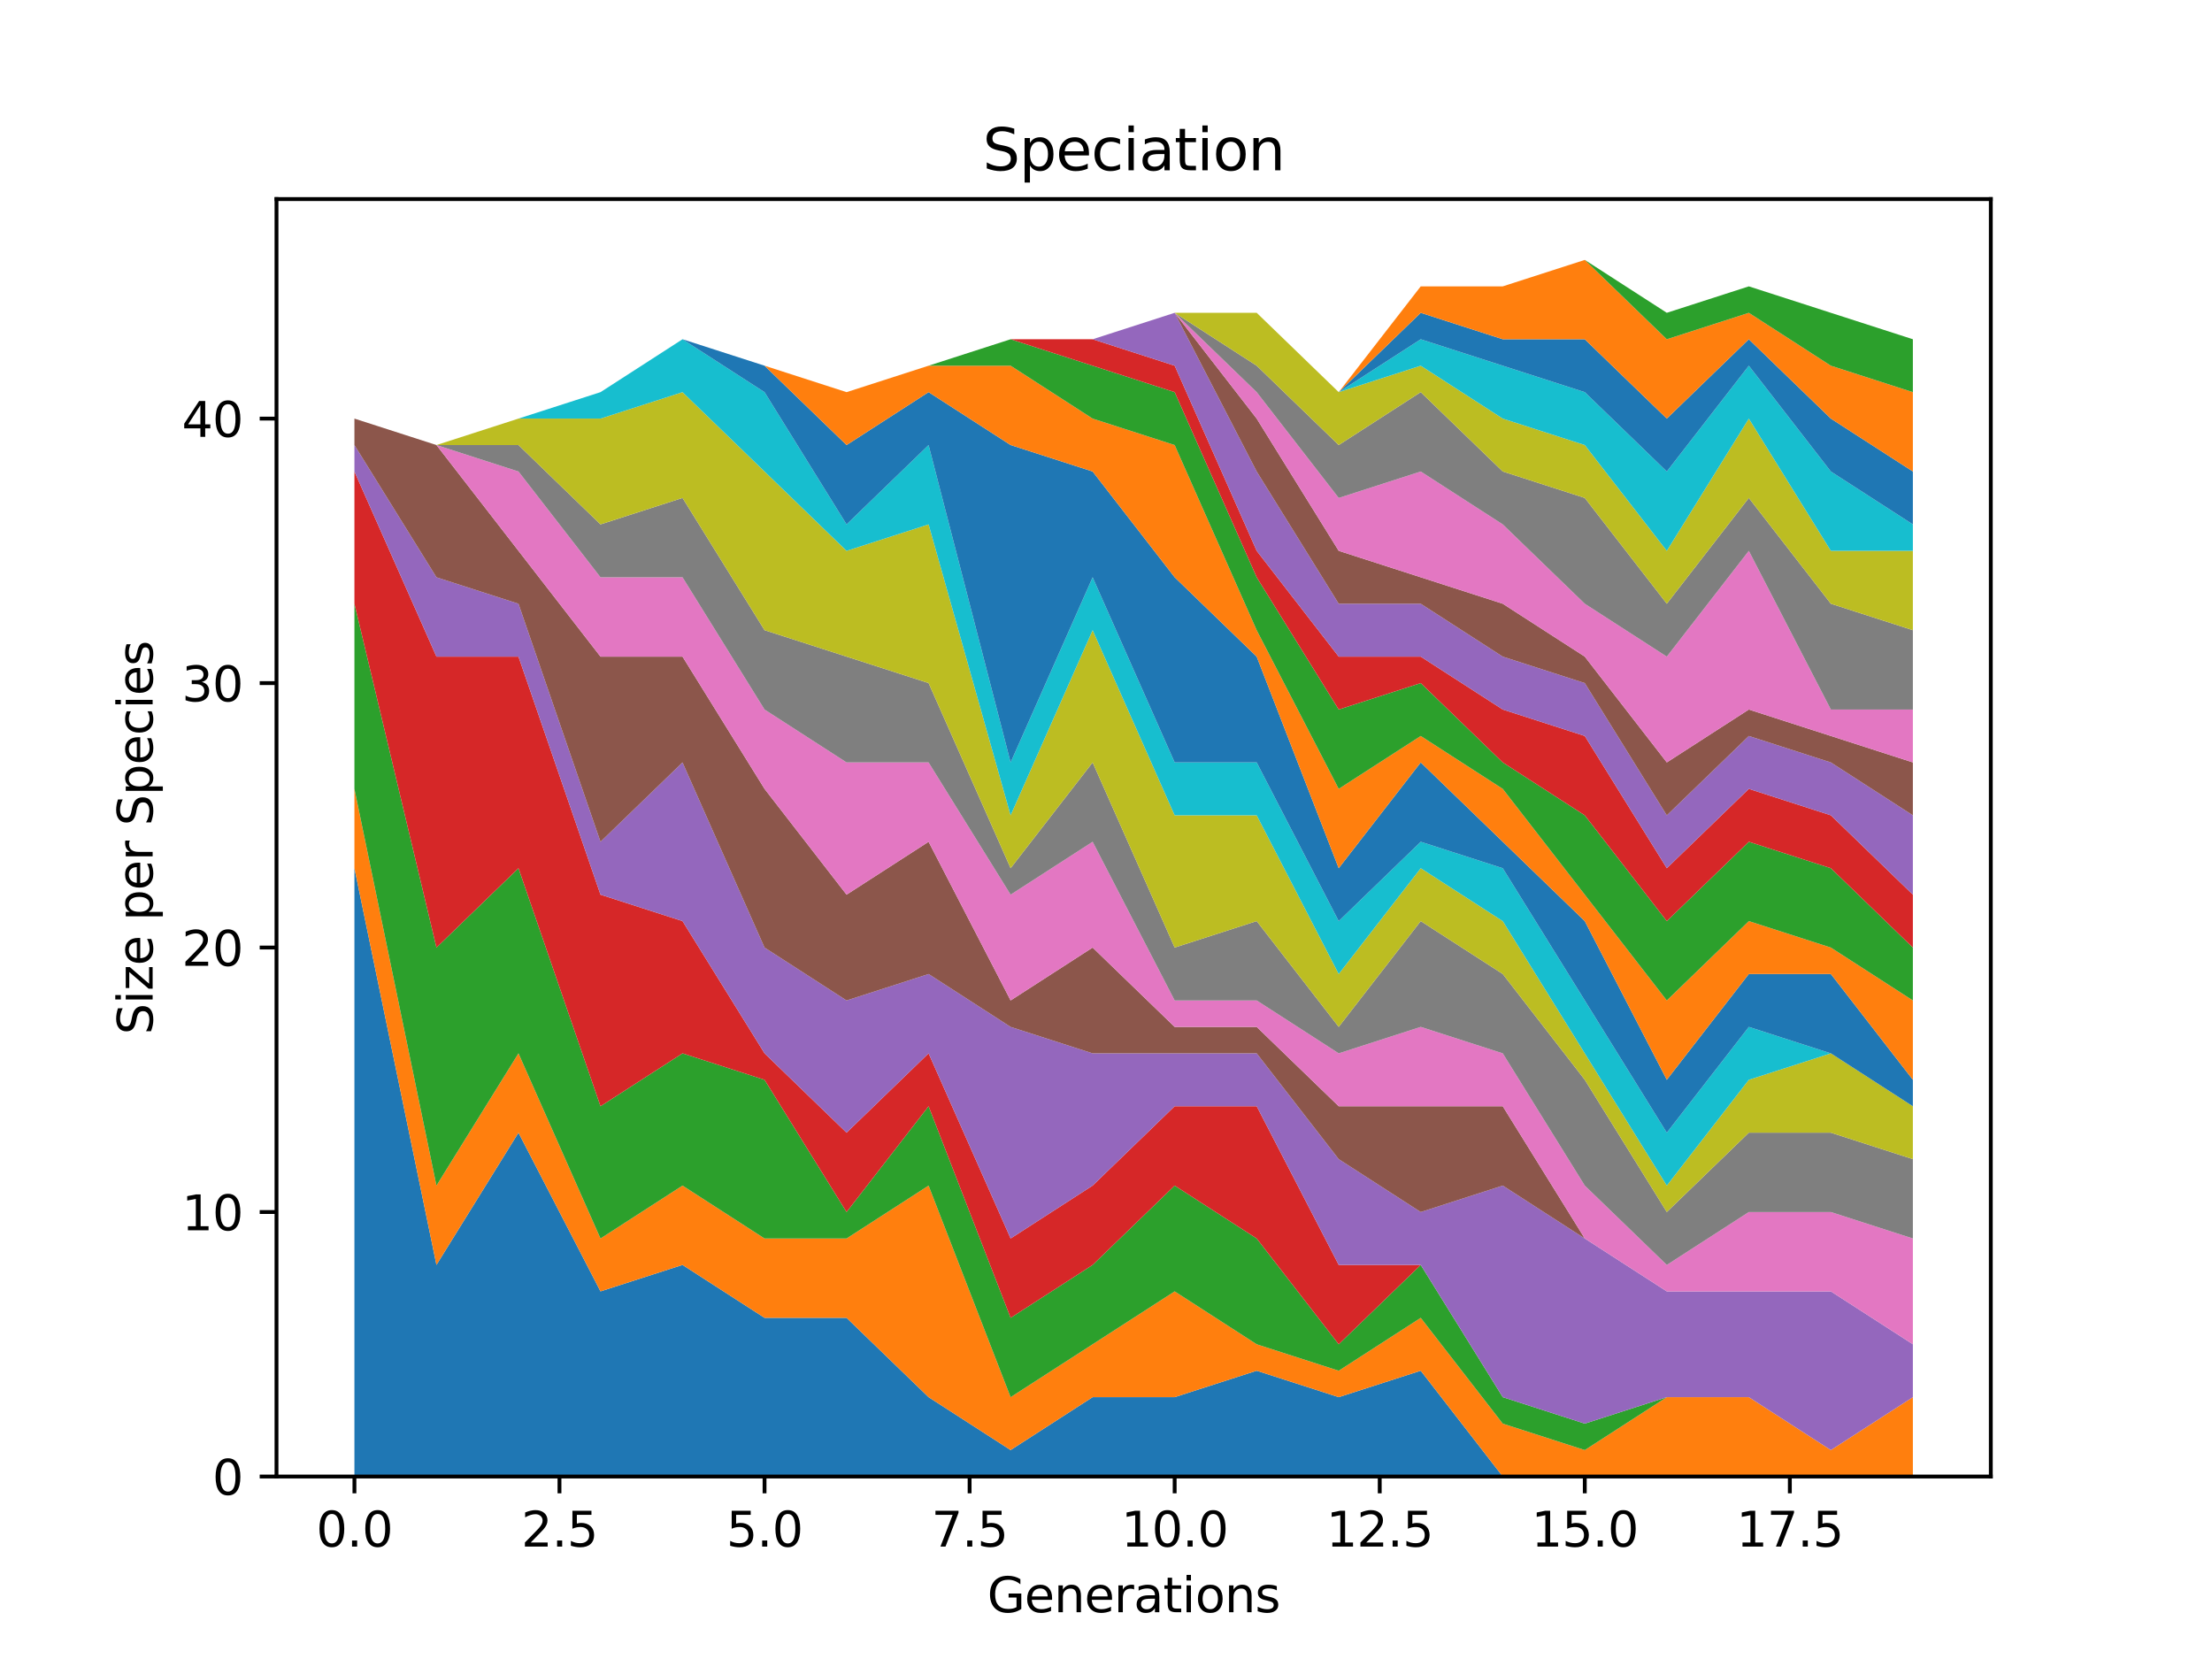 <?xml version="1.0" encoding="utf-8" standalone="no"?>
<!DOCTYPE svg PUBLIC "-//W3C//DTD SVG 1.1//EN"
  "http://www.w3.org/Graphics/SVG/1.1/DTD/svg11.dtd">
<svg xmlns:xlink="http://www.w3.org/1999/xlink" width="460.8pt" height="345.6pt" viewBox="0 0 460.8 345.6" xmlns="http://www.w3.org/2000/svg" version="1.1">
 <defs>
  <style type="text/css">*{stroke-linejoin: round; stroke-linecap: butt}</style>
 </defs>
 <g id="figure_1">
  <g id="patch_1">
   <path d="M 0 345.6 
L 460.8 345.6 
L 460.8 0 
L 0 0 
z
" style="fill: #ffffff"/>
  </g>
  <g id="axes_1">
   <g id="patch_2">
    <path d="M 57.6 307.584 
L 414.72 307.584 
L 414.72 41.472 
L 57.6 41.472 
z
" style="fill: #ffffff"/>
   </g>
   <g id="PolyCollection_1">
    <path d="M 73.833 180.864 
L 73.833 307.584 
L 90.92 307.584 
L 108.007 307.584 
L 125.094 307.584 
L 142.181 307.584 
L 159.268 307.584 
L 176.355 307.584 
L 193.442 307.584 
L 210.529 307.584 
L 227.616 307.584 
L 244.704 307.584 
L 261.791 307.584 
L 278.878 307.584 
L 295.965 307.584 
L 313.052 307.584 
L 330.139 307.584 
L 347.226 307.584 
L 364.313 307.584 
L 381.4 307.584 
L 398.487 307.584 
L 398.487 307.584 
L 398.487 307.584 
L 381.4 307.584 
L 364.313 307.584 
L 347.226 307.584 
L 330.139 307.584 
L 313.052 307.584 
L 295.965 285.546 
L 278.878 291.055 
L 261.791 285.546 
L 244.704 291.055 
L 227.616 291.055 
L 210.529 302.074 
L 193.442 291.055 
L 176.355 274.527 
L 159.268 274.527 
L 142.181 263.507 
L 125.094 269.017 
L 108.007 235.96 
L 90.92 263.507 
L 73.833 180.864 
z
" clip-path="url(#p063fbb8715)" style="fill: #1f77b4"/>
   </g>
   <g id="PolyCollection_2">
    <path d="M 73.833 164.335 
L 73.833 180.864 
L 90.92 263.507 
L 108.007 235.96 
L 125.094 269.017 
L 142.181 263.507 
L 159.268 274.527 
L 176.355 274.527 
L 193.442 291.055 
L 210.529 302.074 
L 227.616 291.055 
L 244.704 291.055 
L 261.791 285.546 
L 278.878 291.055 
L 295.965 285.546 
L 313.052 307.584 
L 330.139 307.584 
L 347.226 307.584 
L 364.313 307.584 
L 381.4 307.584 
L 398.487 307.584 
L 398.487 291.055 
L 398.487 291.055 
L 381.4 302.074 
L 364.313 291.055 
L 347.226 291.055 
L 330.139 302.074 
L 313.052 296.565 
L 295.965 274.527 
L 278.878 285.546 
L 261.791 280.036 
L 244.704 269.017 
L 227.616 280.036 
L 210.529 291.055 
L 193.442 246.979 
L 176.355 257.998 
L 159.268 257.998 
L 142.181 246.979 
L 125.094 257.998 
L 108.007 219.431 
L 90.92 246.979 
L 73.833 164.335 
z
" clip-path="url(#p063fbb8715)" style="fill: #ff7f0e"/>
   </g>
   <g id="PolyCollection_3">
    <path d="M 73.833 125.768 
L 73.833 164.335 
L 90.92 246.979 
L 108.007 219.431 
L 125.094 257.998 
L 142.181 246.979 
L 159.268 257.998 
L 176.355 257.998 
L 193.442 246.979 
L 210.529 291.055 
L 227.616 280.036 
L 244.704 269.017 
L 261.791 280.036 
L 278.878 285.546 
L 295.965 274.527 
L 313.052 296.565 
L 330.139 302.074 
L 347.226 291.055 
L 364.313 291.055 
L 381.4 302.074 
L 398.487 291.055 
L 398.487 291.055 
L 398.487 291.055 
L 381.4 302.074 
L 364.313 291.055 
L 347.226 291.055 
L 330.139 296.565 
L 313.052 291.055 
L 295.965 263.507 
L 278.878 280.036 
L 261.791 257.998 
L 244.704 246.979 
L 227.616 263.507 
L 210.529 274.527 
L 193.442 230.45 
L 176.355 252.488 
L 159.268 224.941 
L 142.181 219.431 
L 125.094 230.45 
L 108.007 180.864 
L 90.92 197.393 
L 73.833 125.768 
z
" clip-path="url(#p063fbb8715)" style="fill: #2ca02c"/>
   </g>
   <g id="PolyCollection_4">
    <path d="M 73.833 98.221 
L 73.833 125.768 
L 90.92 197.393 
L 108.007 180.864 
L 125.094 230.45 
L 142.181 219.431 
L 159.268 224.941 
L 176.355 252.488 
L 193.442 230.45 
L 210.529 274.527 
L 227.616 263.507 
L 244.704 246.979 
L 261.791 257.998 
L 278.878 280.036 
L 295.965 263.507 
L 313.052 291.055 
L 330.139 296.565 
L 347.226 291.055 
L 364.313 291.055 
L 381.4 302.074 
L 398.487 291.055 
L 398.487 291.055 
L 398.487 291.055 
L 381.4 302.074 
L 364.313 291.055 
L 347.226 291.055 
L 330.139 296.565 
L 313.052 291.055 
L 295.965 263.507 
L 278.878 263.507 
L 261.791 230.45 
L 244.704 230.45 
L 227.616 246.979 
L 210.529 257.998 
L 193.442 219.431 
L 176.355 235.96 
L 159.268 219.431 
L 142.181 191.883 
L 125.094 186.374 
L 108.007 136.787 
L 90.92 136.787 
L 73.833 98.221 
z
" clip-path="url(#p063fbb8715)" style="fill: #d62728"/>
   </g>
   <g id="PolyCollection_5">
    <path d="M 73.833 92.711 
L 73.833 98.221 
L 90.92 136.787 
L 108.007 136.787 
L 125.094 186.374 
L 142.181 191.883 
L 159.268 219.431 
L 176.355 235.96 
L 193.442 219.431 
L 210.529 257.998 
L 227.616 246.979 
L 244.704 230.45 
L 261.791 230.45 
L 278.878 263.507 
L 295.965 263.507 
L 313.052 291.055 
L 330.139 296.565 
L 347.226 291.055 
L 364.313 291.055 
L 381.4 302.074 
L 398.487 291.055 
L 398.487 280.036 
L 398.487 280.036 
L 381.4 269.017 
L 364.313 269.017 
L 347.226 269.017 
L 330.139 257.998 
L 313.052 246.979 
L 295.965 252.488 
L 278.878 241.469 
L 261.791 219.431 
L 244.704 219.431 
L 227.616 219.431 
L 210.529 213.921 
L 193.442 202.902 
L 176.355 208.412 
L 159.268 197.393 
L 142.181 158.826 
L 125.094 175.354 
L 108.007 125.768 
L 90.92 120.259 
L 73.833 92.711 
z
" clip-path="url(#p063fbb8715)" style="fill: #9467bd"/>
   </g>
   <g id="PolyCollection_6">
    <path d="M 73.833 87.201 
L 73.833 92.711 
L 90.92 120.259 
L 108.007 125.768 
L 125.094 175.354 
L 142.181 158.826 
L 159.268 197.393 
L 176.355 208.412 
L 193.442 202.902 
L 210.529 213.921 
L 227.616 219.431 
L 244.704 219.431 
L 261.791 219.431 
L 278.878 241.469 
L 295.965 252.488 
L 313.052 246.979 
L 330.139 257.998 
L 347.226 269.017 
L 364.313 269.017 
L 381.4 269.017 
L 398.487 280.036 
L 398.487 280.036 
L 398.487 280.036 
L 381.4 269.017 
L 364.313 269.017 
L 347.226 269.017 
L 330.139 257.998 
L 313.052 230.45 
L 295.965 230.45 
L 278.878 230.45 
L 261.791 213.921 
L 244.704 213.921 
L 227.616 197.393 
L 210.529 208.412 
L 193.442 175.354 
L 176.355 186.374 
L 159.268 164.335 
L 142.181 136.787 
L 125.094 136.787 
L 108.007 114.749 
L 90.92 92.711 
L 73.833 87.201 
z
" clip-path="url(#p063fbb8715)" style="fill: #8c564b"/>
   </g>
   <g id="PolyCollection_7">
    <path d="M 73.833 87.201 
L 73.833 87.201 
L 90.92 92.711 
L 108.007 114.749 
L 125.094 136.787 
L 142.181 136.787 
L 159.268 164.335 
L 176.355 186.374 
L 193.442 175.354 
L 210.529 208.412 
L 227.616 197.393 
L 244.704 213.921 
L 261.791 213.921 
L 278.878 230.45 
L 295.965 230.45 
L 313.052 230.45 
L 330.139 257.998 
L 347.226 269.017 
L 364.313 269.017 
L 381.4 269.017 
L 398.487 280.036 
L 398.487 257.998 
L 398.487 257.998 
L 381.4 252.488 
L 364.313 252.488 
L 347.226 263.507 
L 330.139 246.979 
L 313.052 219.431 
L 295.965 213.921 
L 278.878 219.431 
L 261.791 208.412 
L 244.704 208.412 
L 227.616 175.354 
L 210.529 186.374 
L 193.442 158.826 
L 176.355 158.826 
L 159.268 147.807 
L 142.181 120.259 
L 125.094 120.259 
L 108.007 98.221 
L 90.92 92.711 
L 73.833 87.201 
z
" clip-path="url(#p063fbb8715)" style="fill: #e377c2"/>
   </g>
   <g id="PolyCollection_8">
    <path d="M 73.833 87.201 
L 73.833 87.201 
L 90.92 92.711 
L 108.007 98.221 
L 125.094 120.259 
L 142.181 120.259 
L 159.268 147.807 
L 176.355 158.826 
L 193.442 158.826 
L 210.529 186.374 
L 227.616 175.354 
L 244.704 208.412 
L 261.791 208.412 
L 278.878 219.431 
L 295.965 213.921 
L 313.052 219.431 
L 330.139 246.979 
L 347.226 263.507 
L 364.313 252.488 
L 381.4 252.488 
L 398.487 257.998 
L 398.487 241.469 
L 398.487 241.469 
L 381.4 235.96 
L 364.313 235.96 
L 347.226 252.488 
L 330.139 224.941 
L 313.052 202.902 
L 295.965 191.883 
L 278.878 213.921 
L 261.791 191.883 
L 244.704 197.393 
L 227.616 158.826 
L 210.529 180.864 
L 193.442 142.297 
L 176.355 136.787 
L 159.268 131.278 
L 142.181 103.73 
L 125.094 109.24 
L 108.007 92.711 
L 90.92 92.711 
L 73.833 87.201 
z
" clip-path="url(#p063fbb8715)" style="fill: #7f7f7f"/>
   </g>
   <g id="PolyCollection_9">
    <path d="M 73.833 87.201 
L 73.833 87.201 
L 90.92 92.711 
L 108.007 92.711 
L 125.094 109.24 
L 142.181 103.73 
L 159.268 131.278 
L 176.355 136.787 
L 193.442 142.297 
L 210.529 180.864 
L 227.616 158.826 
L 244.704 197.393 
L 261.791 191.883 
L 278.878 213.921 
L 295.965 191.883 
L 313.052 202.902 
L 330.139 224.941 
L 347.226 252.488 
L 364.313 235.96 
L 381.4 235.96 
L 398.487 241.469 
L 398.487 230.45 
L 398.487 230.45 
L 381.4 219.431 
L 364.313 224.941 
L 347.226 246.979 
L 330.139 219.431 
L 313.052 191.883 
L 295.965 180.864 
L 278.878 202.902 
L 261.791 169.845 
L 244.704 169.845 
L 227.616 131.278 
L 210.529 169.845 
L 193.442 109.24 
L 176.355 114.749 
L 159.268 98.221 
L 142.181 81.692 
L 125.094 87.201 
L 108.007 87.201 
L 90.92 92.711 
L 73.833 87.201 
z
" clip-path="url(#p063fbb8715)" style="fill: #bcbd22"/>
   </g>
   <g id="PolyCollection_10">
    <path d="M 73.833 87.201 
L 73.833 87.201 
L 90.92 92.711 
L 108.007 87.201 
L 125.094 87.201 
L 142.181 81.692 
L 159.268 98.221 
L 176.355 114.749 
L 193.442 109.24 
L 210.529 169.845 
L 227.616 131.278 
L 244.704 169.845 
L 261.791 169.845 
L 278.878 202.902 
L 295.965 180.864 
L 313.052 191.883 
L 330.139 219.431 
L 347.226 246.979 
L 364.313 224.941 
L 381.4 219.431 
L 398.487 230.45 
L 398.487 230.45 
L 398.487 230.45 
L 381.4 219.431 
L 364.313 213.921 
L 347.226 235.96 
L 330.139 208.412 
L 313.052 180.864 
L 295.965 175.354 
L 278.878 191.883 
L 261.791 158.826 
L 244.704 158.826 
L 227.616 120.259 
L 210.529 158.826 
L 193.442 92.711 
L 176.355 109.24 
L 159.268 81.692 
L 142.181 70.673 
L 125.094 81.692 
L 108.007 87.201 
L 90.92 92.711 
L 73.833 87.201 
z
" clip-path="url(#p063fbb8715)" style="fill: #17becf"/>
   </g>
   <g id="PolyCollection_11">
    <path d="M 73.833 87.201 
L 73.833 87.201 
L 90.92 92.711 
L 108.007 87.201 
L 125.094 81.692 
L 142.181 70.673 
L 159.268 81.692 
L 176.355 109.24 
L 193.442 92.711 
L 210.529 158.826 
L 227.616 120.259 
L 244.704 158.826 
L 261.791 158.826 
L 278.878 191.883 
L 295.965 175.354 
L 313.052 180.864 
L 330.139 208.412 
L 347.226 235.96 
L 364.313 213.921 
L 381.4 219.431 
L 398.487 230.45 
L 398.487 224.941 
L 398.487 224.941 
L 381.4 202.902 
L 364.313 202.902 
L 347.226 224.941 
L 330.139 191.883 
L 313.052 175.354 
L 295.965 158.826 
L 278.878 180.864 
L 261.791 136.787 
L 244.704 120.259 
L 227.616 98.221 
L 210.529 92.711 
L 193.442 81.692 
L 176.355 92.711 
L 159.268 76.182 
L 142.181 70.673 
L 125.094 81.692 
L 108.007 87.201 
L 90.92 92.711 
L 73.833 87.201 
z
" clip-path="url(#p063fbb8715)" style="fill: #1f77b4"/>
   </g>
   <g id="PolyCollection_12">
    <path d="M 73.833 87.201 
L 73.833 87.201 
L 90.92 92.711 
L 108.007 87.201 
L 125.094 81.692 
L 142.181 70.673 
L 159.268 76.182 
L 176.355 92.711 
L 193.442 81.692 
L 210.529 92.711 
L 227.616 98.221 
L 244.704 120.259 
L 261.791 136.787 
L 278.878 180.864 
L 295.965 158.826 
L 313.052 175.354 
L 330.139 191.883 
L 347.226 224.941 
L 364.313 202.902 
L 381.4 202.902 
L 398.487 224.941 
L 398.487 208.412 
L 398.487 208.412 
L 381.4 197.393 
L 364.313 191.883 
L 347.226 208.412 
L 330.139 186.374 
L 313.052 164.335 
L 295.965 153.316 
L 278.878 164.335 
L 261.791 131.278 
L 244.704 92.711 
L 227.616 87.201 
L 210.529 76.182 
L 193.442 76.182 
L 176.355 81.692 
L 159.268 76.182 
L 142.181 70.673 
L 125.094 81.692 
L 108.007 87.201 
L 90.92 92.711 
L 73.833 87.201 
z
" clip-path="url(#p063fbb8715)" style="fill: #ff7f0e"/>
   </g>
   <g id="PolyCollection_13">
    <path d="M 73.833 87.201 
L 73.833 87.201 
L 90.92 92.711 
L 108.007 87.201 
L 125.094 81.692 
L 142.181 70.673 
L 159.268 76.182 
L 176.355 81.692 
L 193.442 76.182 
L 210.529 76.182 
L 227.616 87.201 
L 244.704 92.711 
L 261.791 131.278 
L 278.878 164.335 
L 295.965 153.316 
L 313.052 164.335 
L 330.139 186.374 
L 347.226 208.412 
L 364.313 191.883 
L 381.4 197.393 
L 398.487 208.412 
L 398.487 197.393 
L 398.487 197.393 
L 381.4 180.864 
L 364.313 175.354 
L 347.226 191.883 
L 330.139 169.845 
L 313.052 158.826 
L 295.965 142.297 
L 278.878 147.807 
L 261.791 120.259 
L 244.704 81.692 
L 227.616 76.182 
L 210.529 70.673 
L 193.442 76.182 
L 176.355 81.692 
L 159.268 76.182 
L 142.181 70.673 
L 125.094 81.692 
L 108.007 87.201 
L 90.92 92.711 
L 73.833 87.201 
z
" clip-path="url(#p063fbb8715)" style="fill: #2ca02c"/>
   </g>
   <g id="PolyCollection_14">
    <path d="M 73.833 87.201 
L 73.833 87.201 
L 90.92 92.711 
L 108.007 87.201 
L 125.094 81.692 
L 142.181 70.673 
L 159.268 76.182 
L 176.355 81.692 
L 193.442 76.182 
L 210.529 70.673 
L 227.616 76.182 
L 244.704 81.692 
L 261.791 120.259 
L 278.878 147.807 
L 295.965 142.297 
L 313.052 158.826 
L 330.139 169.845 
L 347.226 191.883 
L 364.313 175.354 
L 381.4 180.864 
L 398.487 197.393 
L 398.487 186.374 
L 398.487 186.374 
L 381.4 169.845 
L 364.313 164.335 
L 347.226 180.864 
L 330.139 153.316 
L 313.052 147.807 
L 295.965 136.787 
L 278.878 136.787 
L 261.791 114.749 
L 244.704 76.182 
L 227.616 70.673 
L 210.529 70.673 
L 193.442 76.182 
L 176.355 81.692 
L 159.268 76.182 
L 142.181 70.673 
L 125.094 81.692 
L 108.007 87.201 
L 90.92 92.711 
L 73.833 87.201 
z
" clip-path="url(#p063fbb8715)" style="fill: #d62728"/>
   </g>
   <g id="PolyCollection_15">
    <path d="M 73.833 87.201 
L 73.833 87.201 
L 90.92 92.711 
L 108.007 87.201 
L 125.094 81.692 
L 142.181 70.673 
L 159.268 76.182 
L 176.355 81.692 
L 193.442 76.182 
L 210.529 70.673 
L 227.616 70.673 
L 244.704 76.182 
L 261.791 114.749 
L 278.878 136.787 
L 295.965 136.787 
L 313.052 147.807 
L 330.139 153.316 
L 347.226 180.864 
L 364.313 164.335 
L 381.4 169.845 
L 398.487 186.374 
L 398.487 169.845 
L 398.487 169.845 
L 381.4 158.826 
L 364.313 153.316 
L 347.226 169.845 
L 330.139 142.297 
L 313.052 136.787 
L 295.965 125.768 
L 278.878 125.768 
L 261.791 98.221 
L 244.704 65.163 
L 227.616 70.673 
L 210.529 70.673 
L 193.442 76.182 
L 176.355 81.692 
L 159.268 76.182 
L 142.181 70.673 
L 125.094 81.692 
L 108.007 87.201 
L 90.92 92.711 
L 73.833 87.201 
z
" clip-path="url(#p063fbb8715)" style="fill: #9467bd"/>
   </g>
   <g id="PolyCollection_16">
    <path d="M 73.833 87.201 
L 73.833 87.201 
L 90.92 92.711 
L 108.007 87.201 
L 125.094 81.692 
L 142.181 70.673 
L 159.268 76.182 
L 176.355 81.692 
L 193.442 76.182 
L 210.529 70.673 
L 227.616 70.673 
L 244.704 65.163 
L 261.791 98.221 
L 278.878 125.768 
L 295.965 125.768 
L 313.052 136.787 
L 330.139 142.297 
L 347.226 169.845 
L 364.313 153.316 
L 381.4 158.826 
L 398.487 169.845 
L 398.487 158.826 
L 398.487 158.826 
L 381.4 153.316 
L 364.313 147.807 
L 347.226 158.826 
L 330.139 136.787 
L 313.052 125.768 
L 295.965 120.259 
L 278.878 114.749 
L 261.791 87.201 
L 244.704 65.163 
L 227.616 70.673 
L 210.529 70.673 
L 193.442 76.182 
L 176.355 81.692 
L 159.268 76.182 
L 142.181 70.673 
L 125.094 81.692 
L 108.007 87.201 
L 90.92 92.711 
L 73.833 87.201 
z
" clip-path="url(#p063fbb8715)" style="fill: #8c564b"/>
   </g>
   <g id="PolyCollection_17">
    <path d="M 73.833 87.201 
L 73.833 87.201 
L 90.92 92.711 
L 108.007 87.201 
L 125.094 81.692 
L 142.181 70.673 
L 159.268 76.182 
L 176.355 81.692 
L 193.442 76.182 
L 210.529 70.673 
L 227.616 70.673 
L 244.704 65.163 
L 261.791 87.201 
L 278.878 114.749 
L 295.965 120.259 
L 313.052 125.768 
L 330.139 136.787 
L 347.226 158.826 
L 364.313 147.807 
L 381.4 153.316 
L 398.487 158.826 
L 398.487 147.807 
L 398.487 147.807 
L 381.4 147.807 
L 364.313 114.749 
L 347.226 136.787 
L 330.139 125.768 
L 313.052 109.24 
L 295.965 98.221 
L 278.878 103.73 
L 261.791 81.692 
L 244.704 65.163 
L 227.616 70.673 
L 210.529 70.673 
L 193.442 76.182 
L 176.355 81.692 
L 159.268 76.182 
L 142.181 70.673 
L 125.094 81.692 
L 108.007 87.201 
L 90.92 92.711 
L 73.833 87.201 
z
" clip-path="url(#p063fbb8715)" style="fill: #e377c2"/>
   </g>
   <g id="PolyCollection_18">
    <path d="M 73.833 87.201 
L 73.833 87.201 
L 90.92 92.711 
L 108.007 87.201 
L 125.094 81.692 
L 142.181 70.673 
L 159.268 76.182 
L 176.355 81.692 
L 193.442 76.182 
L 210.529 70.673 
L 227.616 70.673 
L 244.704 65.163 
L 261.791 81.692 
L 278.878 103.73 
L 295.965 98.221 
L 313.052 109.24 
L 330.139 125.768 
L 347.226 136.787 
L 364.313 114.749 
L 381.4 147.807 
L 398.487 147.807 
L 398.487 131.278 
L 398.487 131.278 
L 381.4 125.768 
L 364.313 103.73 
L 347.226 125.768 
L 330.139 103.73 
L 313.052 98.221 
L 295.965 81.692 
L 278.878 92.711 
L 261.791 76.182 
L 244.704 65.163 
L 227.616 70.673 
L 210.529 70.673 
L 193.442 76.182 
L 176.355 81.692 
L 159.268 76.182 
L 142.181 70.673 
L 125.094 81.692 
L 108.007 87.201 
L 90.92 92.711 
L 73.833 87.201 
z
" clip-path="url(#p063fbb8715)" style="fill: #7f7f7f"/>
   </g>
   <g id="PolyCollection_19">
    <path d="M 73.833 87.201 
L 73.833 87.201 
L 90.92 92.711 
L 108.007 87.201 
L 125.094 81.692 
L 142.181 70.673 
L 159.268 76.182 
L 176.355 81.692 
L 193.442 76.182 
L 210.529 70.673 
L 227.616 70.673 
L 244.704 65.163 
L 261.791 76.182 
L 278.878 92.711 
L 295.965 81.692 
L 313.052 98.221 
L 330.139 103.73 
L 347.226 125.768 
L 364.313 103.73 
L 381.4 125.768 
L 398.487 131.278 
L 398.487 114.749 
L 398.487 114.749 
L 381.4 114.749 
L 364.313 87.201 
L 347.226 114.749 
L 330.139 92.711 
L 313.052 87.201 
L 295.965 76.182 
L 278.878 81.692 
L 261.791 65.163 
L 244.704 65.163 
L 227.616 70.673 
L 210.529 70.673 
L 193.442 76.182 
L 176.355 81.692 
L 159.268 76.182 
L 142.181 70.673 
L 125.094 81.692 
L 108.007 87.201 
L 90.92 92.711 
L 73.833 87.201 
z
" clip-path="url(#p063fbb8715)" style="fill: #bcbd22"/>
   </g>
   <g id="PolyCollection_20">
    <path d="M 73.833 87.201 
L 73.833 87.201 
L 90.92 92.711 
L 108.007 87.201 
L 125.094 81.692 
L 142.181 70.673 
L 159.268 76.182 
L 176.355 81.692 
L 193.442 76.182 
L 210.529 70.673 
L 227.616 70.673 
L 244.704 65.163 
L 261.791 65.163 
L 278.878 81.692 
L 295.965 76.182 
L 313.052 87.201 
L 330.139 92.711 
L 347.226 114.749 
L 364.313 87.201 
L 381.4 114.749 
L 398.487 114.749 
L 398.487 109.24 
L 398.487 109.24 
L 381.4 98.221 
L 364.313 76.182 
L 347.226 98.221 
L 330.139 81.692 
L 313.052 76.182 
L 295.965 70.673 
L 278.878 81.692 
L 261.791 65.163 
L 244.704 65.163 
L 227.616 70.673 
L 210.529 70.673 
L 193.442 76.182 
L 176.355 81.692 
L 159.268 76.182 
L 142.181 70.673 
L 125.094 81.692 
L 108.007 87.201 
L 90.92 92.711 
L 73.833 87.201 
z
" clip-path="url(#p063fbb8715)" style="fill: #17becf"/>
   </g>
   <g id="PolyCollection_21">
    <path d="M 73.833 87.201 
L 73.833 87.201 
L 90.92 92.711 
L 108.007 87.201 
L 125.094 81.692 
L 142.181 70.673 
L 159.268 76.182 
L 176.355 81.692 
L 193.442 76.182 
L 210.529 70.673 
L 227.616 70.673 
L 244.704 65.163 
L 261.791 65.163 
L 278.878 81.692 
L 295.965 70.673 
L 313.052 76.182 
L 330.139 81.692 
L 347.226 98.221 
L 364.313 76.182 
L 381.4 98.221 
L 398.487 109.24 
L 398.487 98.221 
L 398.487 98.221 
L 381.4 87.201 
L 364.313 70.673 
L 347.226 87.201 
L 330.139 70.673 
L 313.052 70.673 
L 295.965 65.163 
L 278.878 81.692 
L 261.791 65.163 
L 244.704 65.163 
L 227.616 70.673 
L 210.529 70.673 
L 193.442 76.182 
L 176.355 81.692 
L 159.268 76.182 
L 142.181 70.673 
L 125.094 81.692 
L 108.007 87.201 
L 90.92 92.711 
L 73.833 87.201 
z
" clip-path="url(#p063fbb8715)" style="fill: #1f77b4"/>
   </g>
   <g id="PolyCollection_22">
    <path d="M 73.833 87.201 
L 73.833 87.201 
L 90.92 92.711 
L 108.007 87.201 
L 125.094 81.692 
L 142.181 70.673 
L 159.268 76.182 
L 176.355 81.692 
L 193.442 76.182 
L 210.529 70.673 
L 227.616 70.673 
L 244.704 65.163 
L 261.791 65.163 
L 278.878 81.692 
L 295.965 65.163 
L 313.052 70.673 
L 330.139 70.673 
L 347.226 87.201 
L 364.313 70.673 
L 381.4 87.201 
L 398.487 98.221 
L 398.487 81.692 
L 398.487 81.692 
L 381.4 76.182 
L 364.313 65.163 
L 347.226 70.673 
L 330.139 54.144 
L 313.052 59.654 
L 295.965 59.654 
L 278.878 81.692 
L 261.791 65.163 
L 244.704 65.163 
L 227.616 70.673 
L 210.529 70.673 
L 193.442 76.182 
L 176.355 81.692 
L 159.268 76.182 
L 142.181 70.673 
L 125.094 81.692 
L 108.007 87.201 
L 90.92 92.711 
L 73.833 87.201 
z
" clip-path="url(#p063fbb8715)" style="fill: #ff7f0e"/>
   </g>
   <g id="PolyCollection_23">
    <path d="M 73.833 87.201 
L 73.833 87.201 
L 90.92 92.711 
L 108.007 87.201 
L 125.094 81.692 
L 142.181 70.673 
L 159.268 76.182 
L 176.355 81.692 
L 193.442 76.182 
L 210.529 70.673 
L 227.616 70.673 
L 244.704 65.163 
L 261.791 65.163 
L 278.878 81.692 
L 295.965 59.654 
L 313.052 59.654 
L 330.139 54.144 
L 347.226 70.673 
L 364.313 65.163 
L 381.4 76.182 
L 398.487 81.692 
L 398.487 70.673 
L 398.487 70.673 
L 381.4 65.163 
L 364.313 59.654 
L 347.226 65.163 
L 330.139 54.144 
L 313.052 59.654 
L 295.965 59.654 
L 278.878 81.692 
L 261.791 65.163 
L 244.704 65.163 
L 227.616 70.673 
L 210.529 70.673 
L 193.442 76.182 
L 176.355 81.692 
L 159.268 76.182 
L 142.181 70.673 
L 125.094 81.692 
L 108.007 87.201 
L 90.92 92.711 
L 73.833 87.201 
z
" clip-path="url(#p063fbb8715)" style="fill: #2ca02c"/>
   </g>
   <g id="matplotlib.axis_1">
    <g id="xtick_1">
     <g id="line2d_1">
      <defs>
       <path id="m36c9d205dc" d="M 0 0 
L 0 3.5 
" style="stroke: #000000; stroke-width: 0.8"/>
      </defs>
      <g>
       <use xlink:href="#m36c9d205dc" x="73.833" y="307.584" style="stroke: #000000; stroke-width: 0.8"/>
      </g>
     </g>
     <g id="text_1">
      <!-- 0.0 -->
      <g transform="translate(65.881 322.182) scale(0.1 -0.1)">
       <defs>
        <path id="DejaVuSans-30" d="M 2034 4250 
Q 1547 4250 1301 3770 
Q 1056 3291 1056 2328 
Q 1056 1369 1301 889 
Q 1547 409 2034 409 
Q 2525 409 2770 889 
Q 3016 1369 3016 2328 
Q 3016 3291 2770 3770 
Q 2525 4250 2034 4250 
z
M 2034 4750 
Q 2819 4750 3233 4129 
Q 3647 3509 3647 2328 
Q 3647 1150 3233 529 
Q 2819 -91 2034 -91 
Q 1250 -91 836 529 
Q 422 1150 422 2328 
Q 422 3509 836 4129 
Q 1250 4750 2034 4750 
z
" transform="scale(0.016)"/>
        <path id="DejaVuSans-2e" d="M 684 794 
L 1344 794 
L 1344 0 
L 684 0 
L 684 794 
z
" transform="scale(0.016)"/>
       </defs>
       <use xlink:href="#DejaVuSans-30"/>
       <use xlink:href="#DejaVuSans-2e" x="63.623"/>
       <use xlink:href="#DejaVuSans-30" x="95.41"/>
      </g>
     </g>
    </g>
    <g id="xtick_2">
     <g id="line2d_2">
      <g>
       <use xlink:href="#m36c9d205dc" x="116.55" y="307.584" style="stroke: #000000; stroke-width: 0.8"/>
      </g>
     </g>
     <g id="text_2">
      <!-- 2.5 -->
      <g transform="translate(108.599 322.182) scale(0.1 -0.1)">
       <defs>
        <path id="DejaVuSans-32" d="M 1228 531 
L 3431 531 
L 3431 0 
L 469 0 
L 469 531 
Q 828 903 1448 1529 
Q 2069 2156 2228 2338 
Q 2531 2678 2651 2914 
Q 2772 3150 2772 3378 
Q 2772 3750 2511 3984 
Q 2250 4219 1831 4219 
Q 1534 4219 1204 4116 
Q 875 4013 500 3803 
L 500 4441 
Q 881 4594 1212 4672 
Q 1544 4750 1819 4750 
Q 2544 4750 2975 4387 
Q 3406 4025 3406 3419 
Q 3406 3131 3298 2873 
Q 3191 2616 2906 2266 
Q 2828 2175 2409 1742 
Q 1991 1309 1228 531 
z
" transform="scale(0.016)"/>
        <path id="DejaVuSans-35" d="M 691 4666 
L 3169 4666 
L 3169 4134 
L 1269 4134 
L 1269 2991 
Q 1406 3038 1543 3061 
Q 1681 3084 1819 3084 
Q 2600 3084 3056 2656 
Q 3513 2228 3513 1497 
Q 3513 744 3044 326 
Q 2575 -91 1722 -91 
Q 1428 -91 1123 -41 
Q 819 9 494 109 
L 494 744 
Q 775 591 1075 516 
Q 1375 441 1709 441 
Q 2250 441 2565 725 
Q 2881 1009 2881 1497 
Q 2881 1984 2565 2268 
Q 2250 2553 1709 2553 
Q 1456 2553 1204 2497 
Q 953 2441 691 2322 
L 691 4666 
z
" transform="scale(0.016)"/>
       </defs>
       <use xlink:href="#DejaVuSans-32"/>
       <use xlink:href="#DejaVuSans-2e" x="63.623"/>
       <use xlink:href="#DejaVuSans-35" x="95.41"/>
      </g>
     </g>
    </g>
    <g id="xtick_3">
     <g id="line2d_3">
      <g>
       <use xlink:href="#m36c9d205dc" x="159.268" y="307.584" style="stroke: #000000; stroke-width: 0.8"/>
      </g>
     </g>
     <g id="text_3">
      <!-- 5.0 -->
      <g transform="translate(151.317 322.182) scale(0.1 -0.1)">
       <use xlink:href="#DejaVuSans-35"/>
       <use xlink:href="#DejaVuSans-2e" x="63.623"/>
       <use xlink:href="#DejaVuSans-30" x="95.41"/>
      </g>
     </g>
    </g>
    <g id="xtick_4">
     <g id="line2d_4">
      <g>
       <use xlink:href="#m36c9d205dc" x="201.986" y="307.584" style="stroke: #000000; stroke-width: 0.8"/>
      </g>
     </g>
     <g id="text_4">
      <!-- 7.5 -->
      <g transform="translate(194.034 322.182) scale(0.1 -0.1)">
       <defs>
        <path id="DejaVuSans-37" d="M 525 4666 
L 3525 4666 
L 3525 4397 
L 1831 0 
L 1172 0 
L 2766 4134 
L 525 4134 
L 525 4666 
z
" transform="scale(0.016)"/>
       </defs>
       <use xlink:href="#DejaVuSans-37"/>
       <use xlink:href="#DejaVuSans-2e" x="63.623"/>
       <use xlink:href="#DejaVuSans-35" x="95.41"/>
      </g>
     </g>
    </g>
    <g id="xtick_5">
     <g id="line2d_5">
      <g>
       <use xlink:href="#m36c9d205dc" x="244.704" y="307.584" style="stroke: #000000; stroke-width: 0.8"/>
      </g>
     </g>
     <g id="text_5">
      <!-- 10.0 -->
      <g transform="translate(233.571 322.182) scale(0.1 -0.1)">
       <defs>
        <path id="DejaVuSans-31" d="M 794 531 
L 1825 531 
L 1825 4091 
L 703 3866 
L 703 4441 
L 1819 4666 
L 2450 4666 
L 2450 531 
L 3481 531 
L 3481 0 
L 794 0 
L 794 531 
z
" transform="scale(0.016)"/>
       </defs>
       <use xlink:href="#DejaVuSans-31"/>
       <use xlink:href="#DejaVuSans-30" x="63.623"/>
       <use xlink:href="#DejaVuSans-2e" x="127.246"/>
       <use xlink:href="#DejaVuSans-30" x="159.033"/>
      </g>
     </g>
    </g>
    <g id="xtick_6">
     <g id="line2d_6">
      <g>
       <use xlink:href="#m36c9d205dc" x="287.421" y="307.584" style="stroke: #000000; stroke-width: 0.8"/>
      </g>
     </g>
     <g id="text_6">
      <!-- 12.5 -->
      <g transform="translate(276.288 322.182) scale(0.1 -0.1)">
       <use xlink:href="#DejaVuSans-31"/>
       <use xlink:href="#DejaVuSans-32" x="63.623"/>
       <use xlink:href="#DejaVuSans-2e" x="127.246"/>
       <use xlink:href="#DejaVuSans-35" x="159.033"/>
      </g>
     </g>
    </g>
    <g id="xtick_7">
     <g id="line2d_7">
      <g>
       <use xlink:href="#m36c9d205dc" x="330.139" y="307.584" style="stroke: #000000; stroke-width: 0.8"/>
      </g>
     </g>
     <g id="text_7">
      <!-- 15.0 -->
      <g transform="translate(319.006 322.182) scale(0.1 -0.1)">
       <use xlink:href="#DejaVuSans-31"/>
       <use xlink:href="#DejaVuSans-35" x="63.623"/>
       <use xlink:href="#DejaVuSans-2e" x="127.246"/>
       <use xlink:href="#DejaVuSans-30" x="159.033"/>
      </g>
     </g>
    </g>
    <g id="xtick_8">
     <g id="line2d_8">
      <g>
       <use xlink:href="#m36c9d205dc" x="372.857" y="307.584" style="stroke: #000000; stroke-width: 0.8"/>
      </g>
     </g>
     <g id="text_8">
      <!-- 17.5 -->
      <g transform="translate(361.724 322.182) scale(0.1 -0.1)">
       <use xlink:href="#DejaVuSans-31"/>
       <use xlink:href="#DejaVuSans-37" x="63.623"/>
       <use xlink:href="#DejaVuSans-2e" x="127.246"/>
       <use xlink:href="#DejaVuSans-35" x="159.033"/>
      </g>
     </g>
    </g>
    <g id="text_9">
     <!-- Generations -->
     <g transform="translate(205.662 335.861) scale(0.1 -0.1)">
      <defs>
       <path id="DejaVuSans-47" d="M 3809 666 
L 3809 1919 
L 2778 1919 
L 2778 2438 
L 4434 2438 
L 4434 434 
Q 4069 175 3628 42 
Q 3188 -91 2688 -91 
Q 1594 -91 976 548 
Q 359 1188 359 2328 
Q 359 3472 976 4111 
Q 1594 4750 2688 4750 
Q 3144 4750 3555 4637 
Q 3966 4525 4313 4306 
L 4313 3634 
Q 3963 3931 3569 4081 
Q 3175 4231 2741 4231 
Q 1884 4231 1454 3753 
Q 1025 3275 1025 2328 
Q 1025 1384 1454 906 
Q 1884 428 2741 428 
Q 3075 428 3337 486 
Q 3600 544 3809 666 
z
" transform="scale(0.016)"/>
       <path id="DejaVuSans-65" d="M 3597 1894 
L 3597 1613 
L 953 1613 
Q 991 1019 1311 708 
Q 1631 397 2203 397 
Q 2534 397 2845 478 
Q 3156 559 3463 722 
L 3463 178 
Q 3153 47 2828 -22 
Q 2503 -91 2169 -91 
Q 1331 -91 842 396 
Q 353 884 353 1716 
Q 353 2575 817 3079 
Q 1281 3584 2069 3584 
Q 2775 3584 3186 3129 
Q 3597 2675 3597 1894 
z
M 3022 2063 
Q 3016 2534 2758 2815 
Q 2500 3097 2075 3097 
Q 1594 3097 1305 2825 
Q 1016 2553 972 2059 
L 3022 2063 
z
" transform="scale(0.016)"/>
       <path id="DejaVuSans-6e" d="M 3513 2113 
L 3513 0 
L 2938 0 
L 2938 2094 
Q 2938 2591 2744 2837 
Q 2550 3084 2163 3084 
Q 1697 3084 1428 2787 
Q 1159 2491 1159 1978 
L 1159 0 
L 581 0 
L 581 3500 
L 1159 3500 
L 1159 2956 
Q 1366 3272 1645 3428 
Q 1925 3584 2291 3584 
Q 2894 3584 3203 3211 
Q 3513 2838 3513 2113 
z
" transform="scale(0.016)"/>
       <path id="DejaVuSans-72" d="M 2631 2963 
Q 2534 3019 2420 3045 
Q 2306 3072 2169 3072 
Q 1681 3072 1420 2755 
Q 1159 2438 1159 1844 
L 1159 0 
L 581 0 
L 581 3500 
L 1159 3500 
L 1159 2956 
Q 1341 3275 1631 3429 
Q 1922 3584 2338 3584 
Q 2397 3584 2469 3576 
Q 2541 3569 2628 3553 
L 2631 2963 
z
" transform="scale(0.016)"/>
       <path id="DejaVuSans-61" d="M 2194 1759 
Q 1497 1759 1228 1600 
Q 959 1441 959 1056 
Q 959 750 1161 570 
Q 1363 391 1709 391 
Q 2188 391 2477 730 
Q 2766 1069 2766 1631 
L 2766 1759 
L 2194 1759 
z
M 3341 1997 
L 3341 0 
L 2766 0 
L 2766 531 
Q 2569 213 2275 61 
Q 1981 -91 1556 -91 
Q 1019 -91 701 211 
Q 384 513 384 1019 
Q 384 1609 779 1909 
Q 1175 2209 1959 2209 
L 2766 2209 
L 2766 2266 
Q 2766 2663 2505 2880 
Q 2244 3097 1772 3097 
Q 1472 3097 1187 3025 
Q 903 2953 641 2809 
L 641 3341 
Q 956 3463 1253 3523 
Q 1550 3584 1831 3584 
Q 2591 3584 2966 3190 
Q 3341 2797 3341 1997 
z
" transform="scale(0.016)"/>
       <path id="DejaVuSans-74" d="M 1172 4494 
L 1172 3500 
L 2356 3500 
L 2356 3053 
L 1172 3053 
L 1172 1153 
Q 1172 725 1289 603 
Q 1406 481 1766 481 
L 2356 481 
L 2356 0 
L 1766 0 
Q 1100 0 847 248 
Q 594 497 594 1153 
L 594 3053 
L 172 3053 
L 172 3500 
L 594 3500 
L 594 4494 
L 1172 4494 
z
" transform="scale(0.016)"/>
       <path id="DejaVuSans-69" d="M 603 3500 
L 1178 3500 
L 1178 0 
L 603 0 
L 603 3500 
z
M 603 4863 
L 1178 4863 
L 1178 4134 
L 603 4134 
L 603 4863 
z
" transform="scale(0.016)"/>
       <path id="DejaVuSans-6f" d="M 1959 3097 
Q 1497 3097 1228 2736 
Q 959 2375 959 1747 
Q 959 1119 1226 758 
Q 1494 397 1959 397 
Q 2419 397 2687 759 
Q 2956 1122 2956 1747 
Q 2956 2369 2687 2733 
Q 2419 3097 1959 3097 
z
M 1959 3584 
Q 2709 3584 3137 3096 
Q 3566 2609 3566 1747 
Q 3566 888 3137 398 
Q 2709 -91 1959 -91 
Q 1206 -91 779 398 
Q 353 888 353 1747 
Q 353 2609 779 3096 
Q 1206 3584 1959 3584 
z
" transform="scale(0.016)"/>
       <path id="DejaVuSans-73" d="M 2834 3397 
L 2834 2853 
Q 2591 2978 2328 3040 
Q 2066 3103 1784 3103 
Q 1356 3103 1142 2972 
Q 928 2841 928 2578 
Q 928 2378 1081 2264 
Q 1234 2150 1697 2047 
L 1894 2003 
Q 2506 1872 2764 1633 
Q 3022 1394 3022 966 
Q 3022 478 2636 193 
Q 2250 -91 1575 -91 
Q 1294 -91 989 -36 
Q 684 19 347 128 
L 347 722 
Q 666 556 975 473 
Q 1284 391 1588 391 
Q 1994 391 2212 530 
Q 2431 669 2431 922 
Q 2431 1156 2273 1281 
Q 2116 1406 1581 1522 
L 1381 1569 
Q 847 1681 609 1914 
Q 372 2147 372 2553 
Q 372 3047 722 3315 
Q 1072 3584 1716 3584 
Q 2034 3584 2315 3537 
Q 2597 3491 2834 3397 
z
" transform="scale(0.016)"/>
      </defs>
      <use xlink:href="#DejaVuSans-47"/>
      <use xlink:href="#DejaVuSans-65" x="77.49"/>
      <use xlink:href="#DejaVuSans-6e" x="139.014"/>
      <use xlink:href="#DejaVuSans-65" x="202.393"/>
      <use xlink:href="#DejaVuSans-72" x="263.916"/>
      <use xlink:href="#DejaVuSans-61" x="305.029"/>
      <use xlink:href="#DejaVuSans-74" x="366.309"/>
      <use xlink:href="#DejaVuSans-69" x="405.518"/>
      <use xlink:href="#DejaVuSans-6f" x="433.301"/>
      <use xlink:href="#DejaVuSans-6e" x="494.482"/>
      <use xlink:href="#DejaVuSans-73" x="557.861"/>
     </g>
    </g>
   </g>
   <g id="matplotlib.axis_2">
    <g id="ytick_1">
     <g id="line2d_9">
      <defs>
       <path id="m16793356d9" d="M 0 0 
L -3.5 0 
" style="stroke: #000000; stroke-width: 0.8"/>
      </defs>
      <g>
       <use xlink:href="#m16793356d9" x="57.6" y="307.584" style="stroke: #000000; stroke-width: 0.8"/>
      </g>
     </g>
     <g id="text_10">
      <!-- 0 -->
      <g transform="translate(44.237 311.383) scale(0.1 -0.1)">
       <use xlink:href="#DejaVuSans-30"/>
      </g>
     </g>
    </g>
    <g id="ytick_2">
     <g id="line2d_10">
      <g>
       <use xlink:href="#m16793356d9" x="57.6" y="252.488" style="stroke: #000000; stroke-width: 0.8"/>
      </g>
     </g>
     <g id="text_11">
      <!-- 10 -->
      <g transform="translate(37.875 256.288) scale(0.1 -0.1)">
       <use xlink:href="#DejaVuSans-31"/>
       <use xlink:href="#DejaVuSans-30" x="63.623"/>
      </g>
     </g>
    </g>
    <g id="ytick_3">
     <g id="line2d_11">
      <g>
       <use xlink:href="#m16793356d9" x="57.6" y="197.393" style="stroke: #000000; stroke-width: 0.8"/>
      </g>
     </g>
     <g id="text_12">
      <!-- 20 -->
      <g transform="translate(37.875 201.192) scale(0.1 -0.1)">
       <use xlink:href="#DejaVuSans-32"/>
       <use xlink:href="#DejaVuSans-30" x="63.623"/>
      </g>
     </g>
    </g>
    <g id="ytick_4">
     <g id="line2d_12">
      <g>
       <use xlink:href="#m16793356d9" x="57.6" y="142.297" style="stroke: #000000; stroke-width: 0.8"/>
      </g>
     </g>
     <g id="text_13">
      <!-- 30 -->
      <g transform="translate(37.875 146.096) scale(0.1 -0.1)">
       <defs>
        <path id="DejaVuSans-33" d="M 2597 2516 
Q 3050 2419 3304 2112 
Q 3559 1806 3559 1356 
Q 3559 666 3084 287 
Q 2609 -91 1734 -91 
Q 1441 -91 1130 -33 
Q 819 25 488 141 
L 488 750 
Q 750 597 1062 519 
Q 1375 441 1716 441 
Q 2309 441 2620 675 
Q 2931 909 2931 1356 
Q 2931 1769 2642 2001 
Q 2353 2234 1838 2234 
L 1294 2234 
L 1294 2753 
L 1863 2753 
Q 2328 2753 2575 2939 
Q 2822 3125 2822 3475 
Q 2822 3834 2567 4026 
Q 2313 4219 1838 4219 
Q 1578 4219 1281 4162 
Q 984 4106 628 3988 
L 628 4550 
Q 988 4650 1302 4700 
Q 1616 4750 1894 4750 
Q 2613 4750 3031 4423 
Q 3450 4097 3450 3541 
Q 3450 3153 3228 2886 
Q 3006 2619 2597 2516 
z
" transform="scale(0.016)"/>
       </defs>
       <use xlink:href="#DejaVuSans-33"/>
       <use xlink:href="#DejaVuSans-30" x="63.623"/>
      </g>
     </g>
    </g>
    <g id="ytick_5">
     <g id="line2d_13">
      <g>
       <use xlink:href="#m16793356d9" x="57.6" y="87.201" style="stroke: #000000; stroke-width: 0.8"/>
      </g>
     </g>
     <g id="text_14">
      <!-- 40 -->
      <g transform="translate(37.875 91.001) scale(0.1 -0.1)">
       <defs>
        <path id="DejaVuSans-34" d="M 2419 4116 
L 825 1625 
L 2419 1625 
L 2419 4116 
z
M 2253 4666 
L 3047 4666 
L 3047 1625 
L 3713 1625 
L 3713 1100 
L 3047 1100 
L 3047 0 
L 2419 0 
L 2419 1100 
L 313 1100 
L 313 1709 
L 2253 4666 
z
" transform="scale(0.016)"/>
       </defs>
       <use xlink:href="#DejaVuSans-34"/>
       <use xlink:href="#DejaVuSans-30" x="63.623"/>
      </g>
     </g>
    </g>
    <g id="text_15">
     <!-- Size per Species -->
     <g transform="translate(31.795 215.521) rotate(-90) scale(0.1 -0.1)">
      <defs>
       <path id="DejaVuSans-53" d="M 3425 4513 
L 3425 3897 
Q 3066 4069 2747 4153 
Q 2428 4238 2131 4238 
Q 1616 4238 1336 4038 
Q 1056 3838 1056 3469 
Q 1056 3159 1242 3001 
Q 1428 2844 1947 2747 
L 2328 2669 
Q 3034 2534 3370 2195 
Q 3706 1856 3706 1288 
Q 3706 609 3251 259 
Q 2797 -91 1919 -91 
Q 1588 -91 1214 -16 
Q 841 59 441 206 
L 441 856 
Q 825 641 1194 531 
Q 1563 422 1919 422 
Q 2459 422 2753 634 
Q 3047 847 3047 1241 
Q 3047 1584 2836 1778 
Q 2625 1972 2144 2069 
L 1759 2144 
Q 1053 2284 737 2584 
Q 422 2884 422 3419 
Q 422 4038 858 4394 
Q 1294 4750 2059 4750 
Q 2388 4750 2728 4690 
Q 3069 4631 3425 4513 
z
" transform="scale(0.016)"/>
       <path id="DejaVuSans-7a" d="M 353 3500 
L 3084 3500 
L 3084 2975 
L 922 459 
L 3084 459 
L 3084 0 
L 275 0 
L 275 525 
L 2438 3041 
L 353 3041 
L 353 3500 
z
" transform="scale(0.016)"/>
       <path id="DejaVuSans-20" transform="scale(0.016)"/>
       <path id="DejaVuSans-70" d="M 1159 525 
L 1159 -1331 
L 581 -1331 
L 581 3500 
L 1159 3500 
L 1159 2969 
Q 1341 3281 1617 3432 
Q 1894 3584 2278 3584 
Q 2916 3584 3314 3078 
Q 3713 2572 3713 1747 
Q 3713 922 3314 415 
Q 2916 -91 2278 -91 
Q 1894 -91 1617 61 
Q 1341 213 1159 525 
z
M 3116 1747 
Q 3116 2381 2855 2742 
Q 2594 3103 2138 3103 
Q 1681 3103 1420 2742 
Q 1159 2381 1159 1747 
Q 1159 1113 1420 752 
Q 1681 391 2138 391 
Q 2594 391 2855 752 
Q 3116 1113 3116 1747 
z
" transform="scale(0.016)"/>
       <path id="DejaVuSans-63" d="M 3122 3366 
L 3122 2828 
Q 2878 2963 2633 3030 
Q 2388 3097 2138 3097 
Q 1578 3097 1268 2742 
Q 959 2388 959 1747 
Q 959 1106 1268 751 
Q 1578 397 2138 397 
Q 2388 397 2633 464 
Q 2878 531 3122 666 
L 3122 134 
Q 2881 22 2623 -34 
Q 2366 -91 2075 -91 
Q 1284 -91 818 406 
Q 353 903 353 1747 
Q 353 2603 823 3093 
Q 1294 3584 2113 3584 
Q 2378 3584 2631 3529 
Q 2884 3475 3122 3366 
z
" transform="scale(0.016)"/>
      </defs>
      <use xlink:href="#DejaVuSans-53"/>
      <use xlink:href="#DejaVuSans-69" x="63.477"/>
      <use xlink:href="#DejaVuSans-7a" x="91.26"/>
      <use xlink:href="#DejaVuSans-65" x="143.75"/>
      <use xlink:href="#DejaVuSans-20" x="205.273"/>
      <use xlink:href="#DejaVuSans-70" x="237.061"/>
      <use xlink:href="#DejaVuSans-65" x="300.537"/>
      <use xlink:href="#DejaVuSans-72" x="362.061"/>
      <use xlink:href="#DejaVuSans-20" x="403.174"/>
      <use xlink:href="#DejaVuSans-53" x="434.961"/>
      <use xlink:href="#DejaVuSans-70" x="498.438"/>
      <use xlink:href="#DejaVuSans-65" x="561.914"/>
      <use xlink:href="#DejaVuSans-63" x="623.438"/>
      <use xlink:href="#DejaVuSans-69" x="678.418"/>
      <use xlink:href="#DejaVuSans-65" x="706.201"/>
      <use xlink:href="#DejaVuSans-73" x="767.725"/>
     </g>
    </g>
   </g>
   <g id="patch_3">
    <path d="M 57.6 307.584 
L 57.6 41.472 
" style="fill: none; stroke: #000000; stroke-width: 0.8; stroke-linejoin: miter; stroke-linecap: square"/>
   </g>
   <g id="patch_4">
    <path d="M 414.72 307.584 
L 414.72 41.472 
" style="fill: none; stroke: #000000; stroke-width: 0.8; stroke-linejoin: miter; stroke-linecap: square"/>
   </g>
   <g id="patch_5">
    <path d="M 57.6 307.584 
L 414.72 307.584 
" style="fill: none; stroke: #000000; stroke-width: 0.8; stroke-linejoin: miter; stroke-linecap: square"/>
   </g>
   <g id="patch_6">
    <path d="M 57.6 41.472 
L 414.72 41.472 
" style="fill: none; stroke: #000000; stroke-width: 0.8; stroke-linejoin: miter; stroke-linecap: square"/>
   </g>
   <g id="text_16">
    <!-- Speciation -->
    <g transform="translate(204.714 35.472) scale(0.12 -0.12)">
     <use xlink:href="#DejaVuSans-53"/>
     <use xlink:href="#DejaVuSans-70" x="63.477"/>
     <use xlink:href="#DejaVuSans-65" x="126.953"/>
     <use xlink:href="#DejaVuSans-63" x="188.477"/>
     <use xlink:href="#DejaVuSans-69" x="243.457"/>
     <use xlink:href="#DejaVuSans-61" x="271.24"/>
     <use xlink:href="#DejaVuSans-74" x="332.52"/>
     <use xlink:href="#DejaVuSans-69" x="371.729"/>
     <use xlink:href="#DejaVuSans-6f" x="399.512"/>
     <use xlink:href="#DejaVuSans-6e" x="460.693"/>
    </g>
   </g>
  </g>
 </g>
 <defs>
  <clipPath id="p063fbb8715">
   <rect x="57.6" y="41.472" width="357.12" height="266.112"/>
  </clipPath>
 </defs>
</svg>
